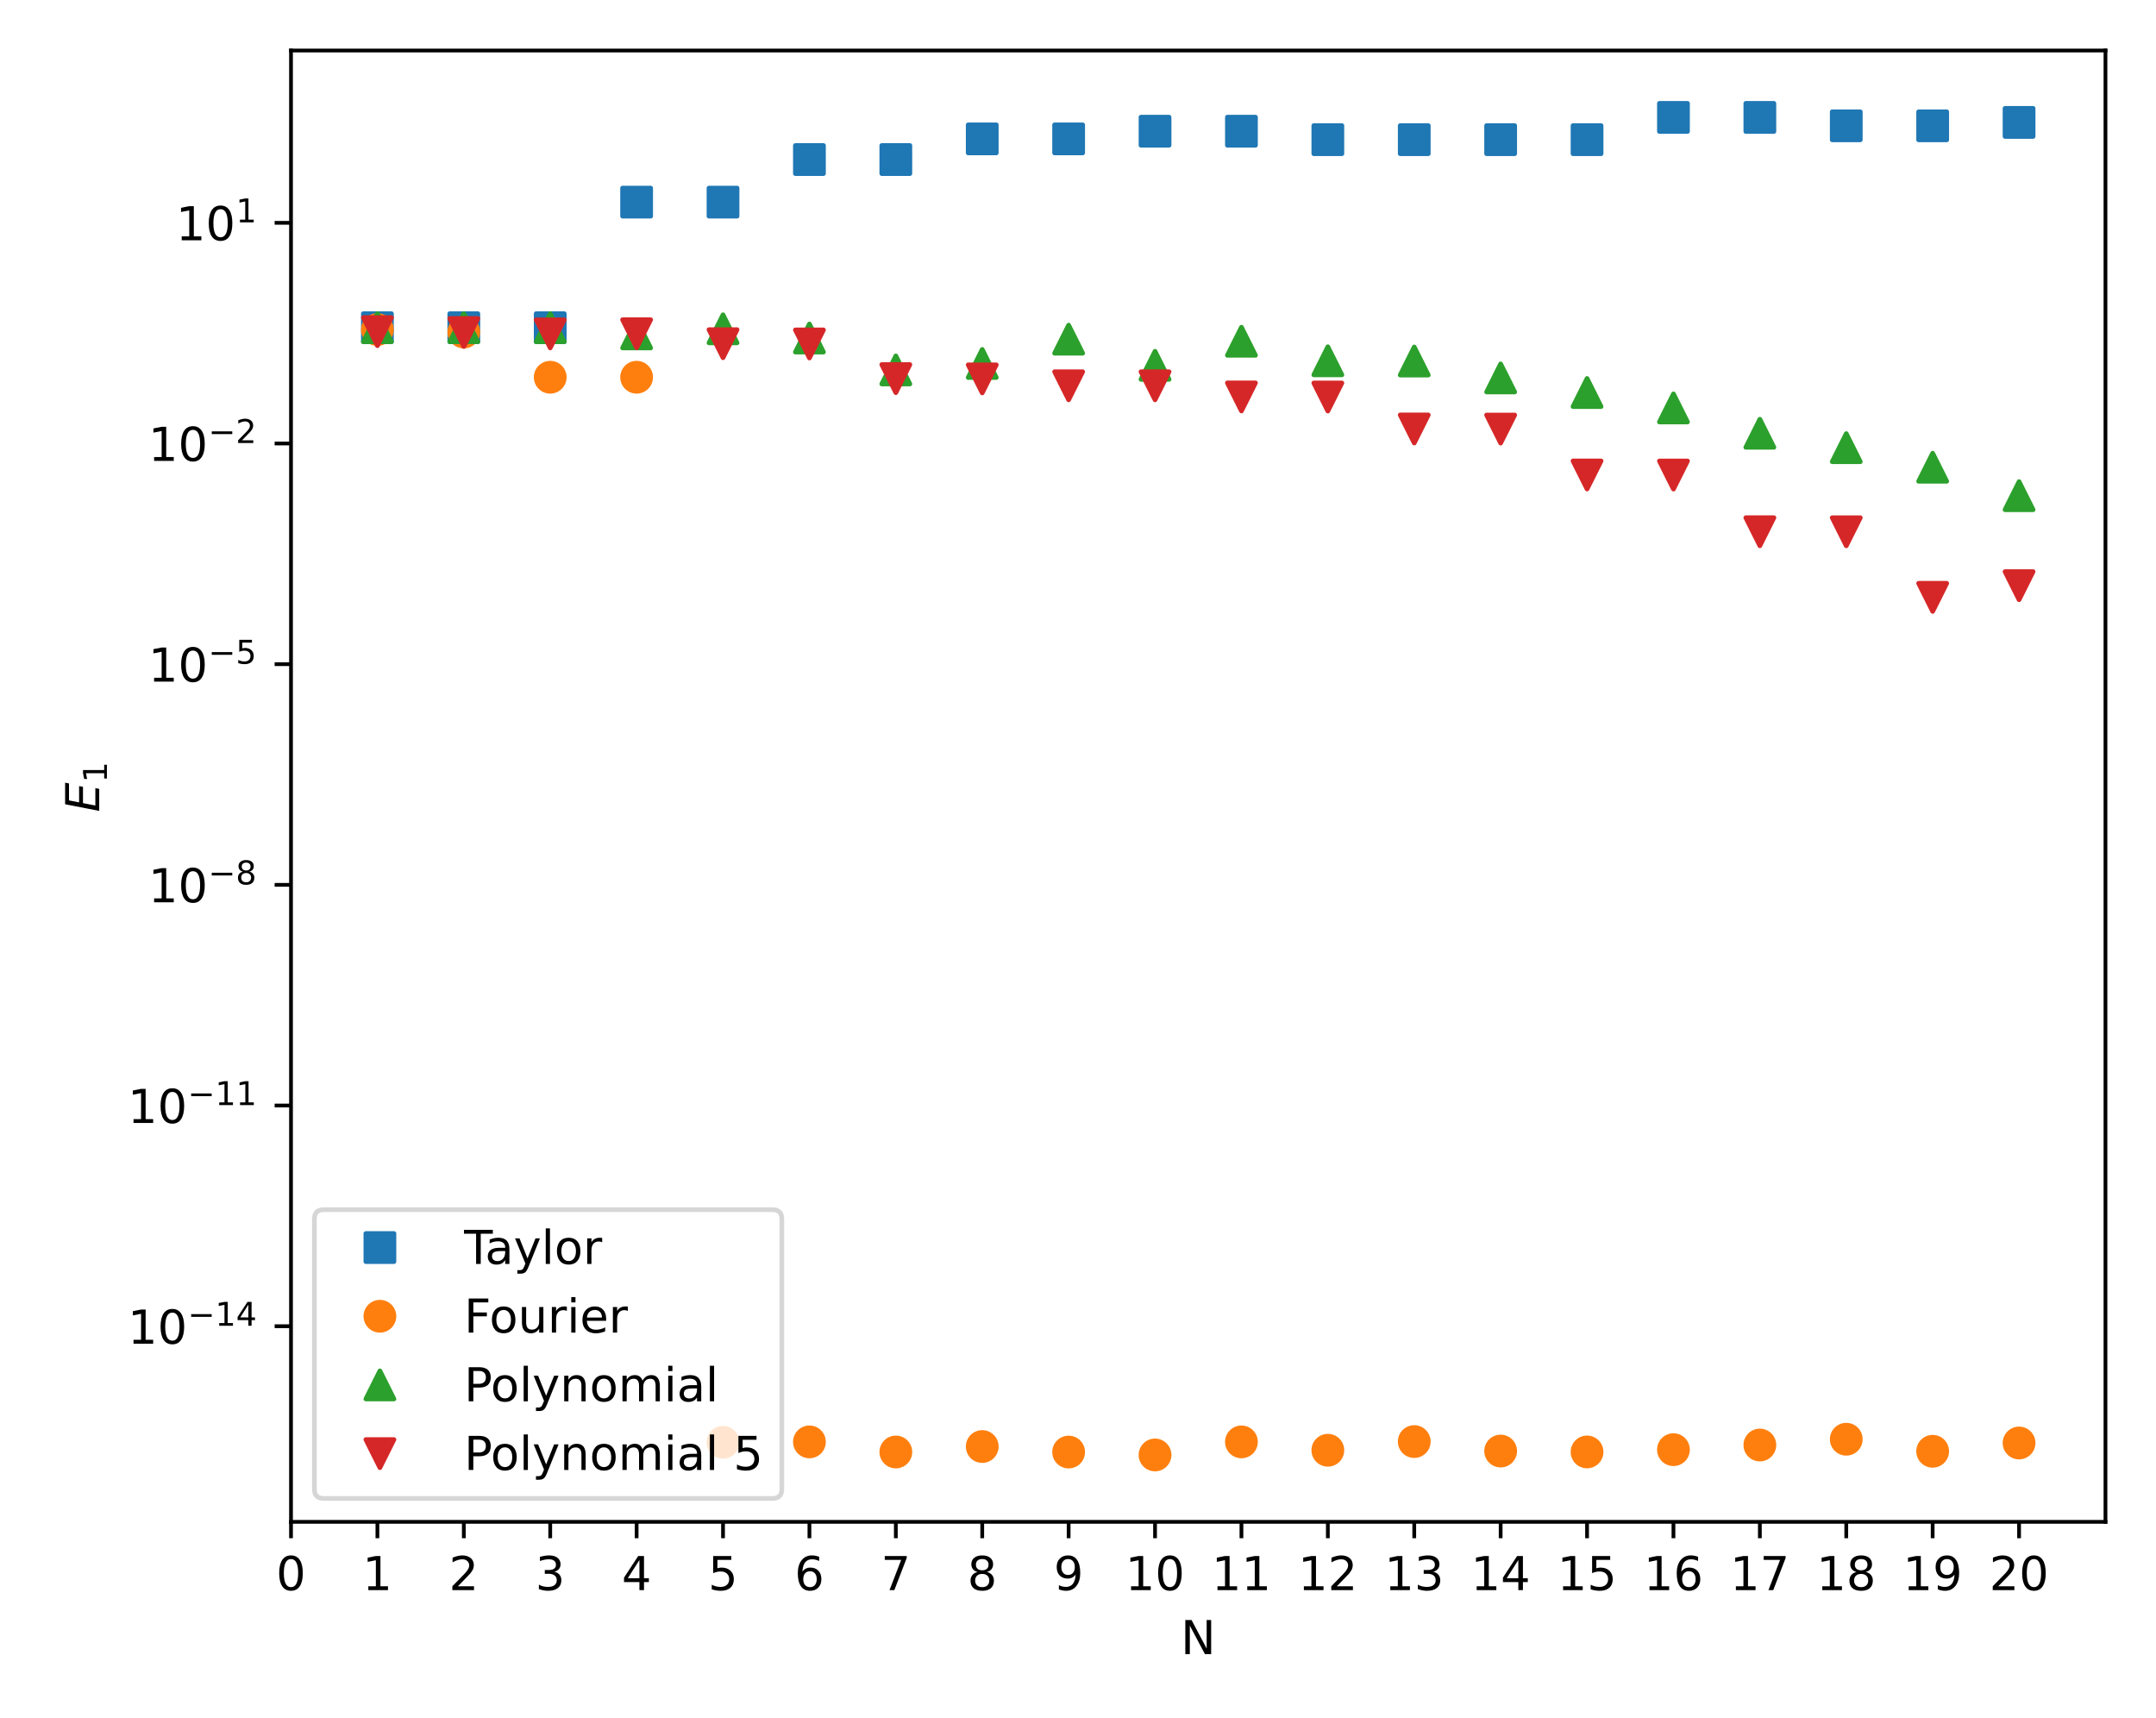 <?xml version="1.0" encoding="utf-8" standalone="no"?>
<!DOCTYPE svg PUBLIC "-//W3C//DTD SVG 1.1//EN"
  "http://www.w3.org/Graphics/SVG/1.1/DTD/svg11.dtd">
<!-- Created with matplotlib (https://matplotlib.org/) -->
<svg height="367.2pt" version="1.1" viewBox="0 0 460.8 367.2" width="460.8pt" xmlns="http://www.w3.org/2000/svg" xmlns:xlink="http://www.w3.org/1999/xlink">
 <defs>
  <style type="text/css">*{stroke-linecap:butt;stroke-linejoin:round;}</style>
 </defs>
 <g id="figure_1">
  <g id="patch_1">
   <path d="M 0 367.2 
L 460.8 367.2 
L 460.8 0 
L 0 0 
z
" style="fill:#ffffff;"/>
  </g>
  <g id="axes_1">
   <g id="patch_2">
    <path d="M 62.197 325.24 
L 450 325.24 
L 450 10.8 
L 62.197 10.8 
z
" style="fill:#ffffff;"/>
   </g>
   <g id="matplotlib.axis_1">
    <g id="xtick_1">
     <g id="line2d_1">
      <defs>
       <path d="M 0 0 
L 0 3.5 
" id="ma7894838d1" style="stroke:#000000;stroke-width:0.8;"/>
      </defs>
      <g>
       <use style="stroke:#000000;stroke-width:0.8;" x="62.197" xlink:href="#ma7894838d1" y="325.24"/>
      </g>
     </g>
     <g id="text_1">
      <!-- 0 -->
      <g transform="translate(59.016 339.838)scale(0.1 -0.1)">
       <defs>
        <path d="M 31.781 66.406 
Q 24.172 66.406 20.328 58.906 
Q 16.5 51.422 16.5 36.375 
Q 16.5 21.391 20.328 13.891 
Q 24.172 6.391 31.781 6.391 
Q 39.453 6.391 43.281 13.891 
Q 47.125 21.391 47.125 36.375 
Q 47.125 51.422 43.281 58.906 
Q 39.453 66.406 31.781 66.406 
z
M 31.781 74.219 
Q 44.047 74.219 50.516 64.516 
Q 56.984 54.828 56.984 36.375 
Q 56.984 17.969 50.516 8.266 
Q 44.047 -1.422 31.781 -1.422 
Q 19.531 -1.422 13.062 8.266 
Q 6.594 17.969 6.594 36.375 
Q 6.594 54.828 13.062 64.516 
Q 19.531 74.219 31.781 74.219 
z
" id="DejaVuSans-48"/>
       </defs>
       <use xlink:href="#DejaVuSans-48"/>
      </g>
     </g>
    </g>
    <g id="xtick_2">
     <g id="line2d_2">
      <g>
       <use style="stroke:#000000;stroke-width:0.8;" x="80.664" xlink:href="#ma7894838d1" y="325.24"/>
      </g>
     </g>
     <g id="text_2">
      <!-- 1 -->
      <g transform="translate(77.482 339.838)scale(0.1 -0.1)">
       <defs>
        <path d="M 12.406 8.297 
L 28.516 8.297 
L 28.516 63.922 
L 10.984 60.406 
L 10.984 69.391 
L 28.422 72.906 
L 38.281 72.906 
L 38.281 8.297 
L 54.391 8.297 
L 54.391 0 
L 12.406 0 
z
" id="DejaVuSans-49"/>
       </defs>
       <use xlink:href="#DejaVuSans-49"/>
      </g>
     </g>
    </g>
    <g id="xtick_3">
     <g id="line2d_3">
      <g>
       <use style="stroke:#000000;stroke-width:0.8;" x="99.131" xlink:href="#ma7894838d1" y="325.24"/>
      </g>
     </g>
     <g id="text_3">
      <!-- 2 -->
      <g transform="translate(95.949 339.838)scale(0.1 -0.1)">
       <defs>
        <path d="M 19.188 8.297 
L 53.609 8.297 
L 53.609 0 
L 7.328 0 
L 7.328 8.297 
Q 12.938 14.109 22.625 23.891 
Q 32.328 33.688 34.812 36.531 
Q 39.547 41.844 41.422 45.531 
Q 43.312 49.219 43.312 52.781 
Q 43.312 58.594 39.234 62.25 
Q 35.156 65.922 28.609 65.922 
Q 23.969 65.922 18.812 64.312 
Q 13.672 62.703 7.812 59.422 
L 7.812 69.391 
Q 13.766 71.781 18.938 73 
Q 24.125 74.219 28.422 74.219 
Q 39.75 74.219 46.484 68.547 
Q 53.219 62.891 53.219 53.422 
Q 53.219 48.922 51.531 44.891 
Q 49.859 40.875 45.406 35.406 
Q 44.188 33.984 37.641 27.219 
Q 31.109 20.453 19.188 8.297 
z
" id="DejaVuSans-50"/>
       </defs>
       <use xlink:href="#DejaVuSans-50"/>
      </g>
     </g>
    </g>
    <g id="xtick_4">
     <g id="line2d_4">
      <g>
       <use style="stroke:#000000;stroke-width:0.8;" x="117.597" xlink:href="#ma7894838d1" y="325.24"/>
      </g>
     </g>
     <g id="text_4">
      <!-- 3 -->
      <g transform="translate(114.416 339.838)scale(0.1 -0.1)">
       <defs>
        <path d="M 40.578 39.312 
Q 47.656 37.797 51.625 33 
Q 55.609 28.219 55.609 21.188 
Q 55.609 10.406 48.188 4.484 
Q 40.766 -1.422 27.094 -1.422 
Q 22.516 -1.422 17.656 -0.516 
Q 12.797 0.391 7.625 2.203 
L 7.625 11.719 
Q 11.719 9.328 16.594 8.109 
Q 21.484 6.891 26.812 6.891 
Q 36.078 6.891 40.938 10.547 
Q 45.797 14.203 45.797 21.188 
Q 45.797 27.641 41.281 31.266 
Q 36.766 34.906 28.719 34.906 
L 20.219 34.906 
L 20.219 43.016 
L 29.109 43.016 
Q 36.375 43.016 40.234 45.922 
Q 44.094 48.828 44.094 54.297 
Q 44.094 59.906 40.109 62.906 
Q 36.141 65.922 28.719 65.922 
Q 24.656 65.922 20.016 65.031 
Q 15.375 64.156 9.812 62.312 
L 9.812 71.094 
Q 15.438 72.656 20.344 73.438 
Q 25.25 74.219 29.594 74.219 
Q 40.828 74.219 47.359 69.109 
Q 53.906 64.016 53.906 55.328 
Q 53.906 49.266 50.438 45.094 
Q 46.969 40.922 40.578 39.312 
z
" id="DejaVuSans-51"/>
       </defs>
       <use xlink:href="#DejaVuSans-51"/>
      </g>
     </g>
    </g>
    <g id="xtick_5">
     <g id="line2d_5">
      <g>
       <use style="stroke:#000000;stroke-width:0.8;" x="136.064" xlink:href="#ma7894838d1" y="325.24"/>
      </g>
     </g>
     <g id="text_5">
      <!-- 4 -->
      <g transform="translate(132.883 339.838)scale(0.1 -0.1)">
       <defs>
        <path d="M 37.797 64.312 
L 12.891 25.391 
L 37.797 25.391 
z
M 35.203 72.906 
L 47.609 72.906 
L 47.609 25.391 
L 58.016 25.391 
L 58.016 17.188 
L 47.609 17.188 
L 47.609 0 
L 37.797 0 
L 37.797 17.188 
L 4.891 17.188 
L 4.891 26.703 
z
" id="DejaVuSans-52"/>
       </defs>
       <use xlink:href="#DejaVuSans-52"/>
      </g>
     </g>
    </g>
    <g id="xtick_6">
     <g id="line2d_6">
      <g>
       <use style="stroke:#000000;stroke-width:0.8;" x="154.531" xlink:href="#ma7894838d1" y="325.24"/>
      </g>
     </g>
     <g id="text_6">
      <!-- 5 -->
      <g transform="translate(151.35 339.838)scale(0.1 -0.1)">
       <defs>
        <path d="M 10.797 72.906 
L 49.516 72.906 
L 49.516 64.594 
L 19.828 64.594 
L 19.828 46.734 
Q 21.969 47.469 24.109 47.828 
Q 26.266 48.188 28.422 48.188 
Q 40.625 48.188 47.75 41.5 
Q 54.891 34.812 54.891 23.391 
Q 54.891 11.625 47.562 5.094 
Q 40.234 -1.422 26.906 -1.422 
Q 22.312 -1.422 17.547 -0.641 
Q 12.797 0.141 7.719 1.703 
L 7.719 11.625 
Q 12.109 9.234 16.797 8.062 
Q 21.484 6.891 26.703 6.891 
Q 35.156 6.891 40.078 11.328 
Q 45.016 15.766 45.016 23.391 
Q 45.016 31 40.078 35.438 
Q 35.156 39.891 26.703 39.891 
Q 22.75 39.891 18.812 39.016 
Q 14.891 38.141 10.797 36.281 
z
" id="DejaVuSans-53"/>
       </defs>
       <use xlink:href="#DejaVuSans-53"/>
      </g>
     </g>
    </g>
    <g id="xtick_7">
     <g id="line2d_7">
      <g>
       <use style="stroke:#000000;stroke-width:0.8;" x="172.998" xlink:href="#ma7894838d1" y="325.24"/>
      </g>
     </g>
     <g id="text_7">
      <!-- 6 -->
      <g transform="translate(169.817 339.838)scale(0.1 -0.1)">
       <defs>
        <path d="M 33.016 40.375 
Q 26.375 40.375 22.484 35.828 
Q 18.609 31.297 18.609 23.391 
Q 18.609 15.531 22.484 10.953 
Q 26.375 6.391 33.016 6.391 
Q 39.656 6.391 43.531 10.953 
Q 47.406 15.531 47.406 23.391 
Q 47.406 31.297 43.531 35.828 
Q 39.656 40.375 33.016 40.375 
z
M 52.594 71.297 
L 52.594 62.312 
Q 48.875 64.062 45.094 64.984 
Q 41.312 65.922 37.594 65.922 
Q 27.828 65.922 22.672 59.328 
Q 17.531 52.734 16.797 39.406 
Q 19.672 43.656 24.016 45.922 
Q 28.375 48.188 33.594 48.188 
Q 44.578 48.188 50.953 41.516 
Q 57.328 34.859 57.328 23.391 
Q 57.328 12.156 50.688 5.359 
Q 44.047 -1.422 33.016 -1.422 
Q 20.359 -1.422 13.672 8.266 
Q 6.984 17.969 6.984 36.375 
Q 6.984 53.656 15.188 63.938 
Q 23.391 74.219 37.203 74.219 
Q 40.922 74.219 44.703 73.484 
Q 48.484 72.75 52.594 71.297 
z
" id="DejaVuSans-54"/>
       </defs>
       <use xlink:href="#DejaVuSans-54"/>
      </g>
     </g>
    </g>
    <g id="xtick_8">
     <g id="line2d_8">
      <g>
       <use style="stroke:#000000;stroke-width:0.8;" x="191.465" xlink:href="#ma7894838d1" y="325.24"/>
      </g>
     </g>
     <g id="text_8">
      <!-- 7 -->
      <g transform="translate(188.283 339.838)scale(0.1 -0.1)">
       <defs>
        <path d="M 8.203 72.906 
L 55.078 72.906 
L 55.078 68.703 
L 28.609 0 
L 18.312 0 
L 43.219 64.594 
L 8.203 64.594 
z
" id="DejaVuSans-55"/>
       </defs>
       <use xlink:href="#DejaVuSans-55"/>
      </g>
     </g>
    </g>
    <g id="xtick_9">
     <g id="line2d_9">
      <g>
       <use style="stroke:#000000;stroke-width:0.8;" x="209.931" xlink:href="#ma7894838d1" y="325.24"/>
      </g>
     </g>
     <g id="text_9">
      <!-- 8 -->
      <g transform="translate(206.75 339.838)scale(0.1 -0.1)">
       <defs>
        <path d="M 31.781 34.625 
Q 24.75 34.625 20.719 30.859 
Q 16.703 27.094 16.703 20.516 
Q 16.703 13.922 20.719 10.156 
Q 24.75 6.391 31.781 6.391 
Q 38.812 6.391 42.859 10.172 
Q 46.922 13.969 46.922 20.516 
Q 46.922 27.094 42.891 30.859 
Q 38.875 34.625 31.781 34.625 
z
M 21.922 38.812 
Q 15.578 40.375 12.031 44.719 
Q 8.5 49.078 8.5 55.328 
Q 8.5 64.062 14.719 69.141 
Q 20.953 74.219 31.781 74.219 
Q 42.672 74.219 48.875 69.141 
Q 55.078 64.062 55.078 55.328 
Q 55.078 49.078 51.531 44.719 
Q 48 40.375 41.703 38.812 
Q 48.828 37.156 52.797 32.312 
Q 56.781 27.484 56.781 20.516 
Q 56.781 9.906 50.312 4.234 
Q 43.844 -1.422 31.781 -1.422 
Q 19.734 -1.422 13.25 4.234 
Q 6.781 9.906 6.781 20.516 
Q 6.781 27.484 10.781 32.312 
Q 14.797 37.156 21.922 38.812 
z
M 18.312 54.391 
Q 18.312 48.734 21.844 45.562 
Q 25.391 42.391 31.781 42.391 
Q 38.141 42.391 41.719 45.562 
Q 45.312 48.734 45.312 54.391 
Q 45.312 60.062 41.719 63.234 
Q 38.141 66.406 31.781 66.406 
Q 25.391 66.406 21.844 63.234 
Q 18.312 60.062 18.312 54.391 
z
" id="DejaVuSans-56"/>
       </defs>
       <use xlink:href="#DejaVuSans-56"/>
      </g>
     </g>
    </g>
    <g id="xtick_10">
     <g id="line2d_10">
      <g>
       <use style="stroke:#000000;stroke-width:0.8;" x="228.398" xlink:href="#ma7894838d1" y="325.24"/>
      </g>
     </g>
     <g id="text_10">
      <!-- 9 -->
      <g transform="translate(225.217 339.838)scale(0.1 -0.1)">
       <defs>
        <path d="M 10.984 1.516 
L 10.984 10.5 
Q 14.703 8.734 18.5 7.812 
Q 22.312 6.891 25.984 6.891 
Q 35.75 6.891 40.891 13.453 
Q 46.047 20.016 46.781 33.406 
Q 43.953 29.203 39.594 26.953 
Q 35.25 24.703 29.984 24.703 
Q 19.047 24.703 12.672 31.312 
Q 6.297 37.938 6.297 49.422 
Q 6.297 60.641 12.938 67.422 
Q 19.578 74.219 30.609 74.219 
Q 43.266 74.219 49.922 64.516 
Q 56.594 54.828 56.594 36.375 
Q 56.594 19.141 48.406 8.859 
Q 40.234 -1.422 26.422 -1.422 
Q 22.703 -1.422 18.891 -0.688 
Q 15.094 0.047 10.984 1.516 
z
M 30.609 32.422 
Q 37.25 32.422 41.125 36.953 
Q 45.016 41.5 45.016 49.422 
Q 45.016 57.281 41.125 61.844 
Q 37.25 66.406 30.609 66.406 
Q 23.969 66.406 20.094 61.844 
Q 16.219 57.281 16.219 49.422 
Q 16.219 41.5 20.094 36.953 
Q 23.969 32.422 30.609 32.422 
z
" id="DejaVuSans-57"/>
       </defs>
       <use xlink:href="#DejaVuSans-57"/>
      </g>
     </g>
    </g>
    <g id="xtick_11">
     <g id="line2d_11">
      <g>
       <use style="stroke:#000000;stroke-width:0.8;" x="246.865" xlink:href="#ma7894838d1" y="325.24"/>
      </g>
     </g>
     <g id="text_11">
      <!-- 10 -->
      <g transform="translate(240.503 339.838)scale(0.1 -0.1)">
       <use xlink:href="#DejaVuSans-49"/>
       <use x="63.623" xlink:href="#DejaVuSans-48"/>
      </g>
     </g>
    </g>
    <g id="xtick_12">
     <g id="line2d_12">
      <g>
       <use style="stroke:#000000;stroke-width:0.8;" x="265.332" xlink:href="#ma7894838d1" y="325.24"/>
      </g>
     </g>
     <g id="text_12">
      <!-- 11 -->
      <g transform="translate(258.969 339.838)scale(0.1 -0.1)">
       <use xlink:href="#DejaVuSans-49"/>
       <use x="63.623" xlink:href="#DejaVuSans-49"/>
      </g>
     </g>
    </g>
    <g id="xtick_13">
     <g id="line2d_13">
      <g>
       <use style="stroke:#000000;stroke-width:0.8;" x="283.799" xlink:href="#ma7894838d1" y="325.24"/>
      </g>
     </g>
     <g id="text_13">
      <!-- 12 -->
      <g transform="translate(277.436 339.838)scale(0.1 -0.1)">
       <use xlink:href="#DejaVuSans-49"/>
       <use x="63.623" xlink:href="#DejaVuSans-50"/>
      </g>
     </g>
    </g>
    <g id="xtick_14">
     <g id="line2d_14">
      <g>
       <use style="stroke:#000000;stroke-width:0.8;" x="302.265" xlink:href="#ma7894838d1" y="325.24"/>
      </g>
     </g>
     <g id="text_14">
      <!-- 13 -->
      <g transform="translate(295.903 339.838)scale(0.1 -0.1)">
       <use xlink:href="#DejaVuSans-49"/>
       <use x="63.623" xlink:href="#DejaVuSans-51"/>
      </g>
     </g>
    </g>
    <g id="xtick_15">
     <g id="line2d_15">
      <g>
       <use style="stroke:#000000;stroke-width:0.8;" x="320.732" xlink:href="#ma7894838d1" y="325.24"/>
      </g>
     </g>
     <g id="text_15">
      <!-- 14 -->
      <g transform="translate(314.37 339.838)scale(0.1 -0.1)">
       <use xlink:href="#DejaVuSans-49"/>
       <use x="63.623" xlink:href="#DejaVuSans-52"/>
      </g>
     </g>
    </g>
    <g id="xtick_16">
     <g id="line2d_16">
      <g>
       <use style="stroke:#000000;stroke-width:0.8;" x="339.199" xlink:href="#ma7894838d1" y="325.24"/>
      </g>
     </g>
     <g id="text_16">
      <!-- 15 -->
      <g transform="translate(332.837 339.838)scale(0.1 -0.1)">
       <use xlink:href="#DejaVuSans-49"/>
       <use x="63.623" xlink:href="#DejaVuSans-53"/>
      </g>
     </g>
    </g>
    <g id="xtick_17">
     <g id="line2d_17">
      <g>
       <use style="stroke:#000000;stroke-width:0.8;" x="357.666" xlink:href="#ma7894838d1" y="325.24"/>
      </g>
     </g>
     <g id="text_17">
      <!-- 16 -->
      <g transform="translate(351.303 339.838)scale(0.1 -0.1)">
       <use xlink:href="#DejaVuSans-49"/>
       <use x="63.623" xlink:href="#DejaVuSans-54"/>
      </g>
     </g>
    </g>
    <g id="xtick_18">
     <g id="line2d_18">
      <g>
       <use style="stroke:#000000;stroke-width:0.8;" x="376.133" xlink:href="#ma7894838d1" y="325.24"/>
      </g>
     </g>
     <g id="text_18">
      <!-- 17 -->
      <g transform="translate(369.77 339.838)scale(0.1 -0.1)">
       <use xlink:href="#DejaVuSans-49"/>
       <use x="63.623" xlink:href="#DejaVuSans-55"/>
      </g>
     </g>
    </g>
    <g id="xtick_19">
     <g id="line2d_19">
      <g>
       <use style="stroke:#000000;stroke-width:0.8;" x="394.6" xlink:href="#ma7894838d1" y="325.24"/>
      </g>
     </g>
     <g id="text_19">
      <!-- 18 -->
      <g transform="translate(388.237 339.838)scale(0.1 -0.1)">
       <use xlink:href="#DejaVuSans-49"/>
       <use x="63.623" xlink:href="#DejaVuSans-56"/>
      </g>
     </g>
    </g>
    <g id="xtick_20">
     <g id="line2d_20">
      <g>
       <use style="stroke:#000000;stroke-width:0.8;" x="413.066" xlink:href="#ma7894838d1" y="325.24"/>
      </g>
     </g>
     <g id="text_20">
      <!-- 19 -->
      <g transform="translate(406.704 339.838)scale(0.1 -0.1)">
       <use xlink:href="#DejaVuSans-49"/>
       <use x="63.623" xlink:href="#DejaVuSans-57"/>
      </g>
     </g>
    </g>
    <g id="xtick_21">
     <g id="line2d_21">
      <g>
       <use style="stroke:#000000;stroke-width:0.8;" x="431.533" xlink:href="#ma7894838d1" y="325.24"/>
      </g>
     </g>
     <g id="text_21">
      <!-- 20 -->
      <g transform="translate(425.171 339.838)scale(0.1 -0.1)">
       <use xlink:href="#DejaVuSans-50"/>
       <use x="63.623" xlink:href="#DejaVuSans-48"/>
      </g>
     </g>
    </g>
    <g id="text_22">
     <!-- N -->
     <g transform="translate(252.358 353.517)scale(0.1 -0.1)">
      <defs>
       <path d="M 9.812 72.906 
L 23.094 72.906 
L 55.422 11.922 
L 55.422 72.906 
L 64.984 72.906 
L 64.984 0 
L 51.703 0 
L 19.391 60.984 
L 19.391 0 
L 9.812 0 
z
" id="DejaVuSans-78"/>
      </defs>
      <use xlink:href="#DejaVuSans-78"/>
     </g>
    </g>
   </g>
   <g id="matplotlib.axis_2">
    <g id="ytick_1">
     <g id="line2d_22">
      <defs>
       <path d="M 0 0 
L -3.5 0 
" id="m290576da23" style="stroke:#000000;stroke-width:0.8;"/>
      </defs>
      <g>
       <use style="stroke:#000000;stroke-width:0.8;" x="62.197" xlink:href="#m290576da23" y="283.435"/>
      </g>
     </g>
     <g id="text_23">
      <!-- $\mathdefault{10^{-14}}$ -->
      <g transform="translate(27.297 287.234)scale(0.1 -0.1)">
       <defs>
        <path d="M 10.594 35.5 
L 73.188 35.5 
L 73.188 27.203 
L 10.594 27.203 
z
" id="DejaVuSans-8722"/>
       </defs>
       <use transform="translate(0 0.684)" xlink:href="#DejaVuSans-49"/>
       <use transform="translate(63.623 0.684)" xlink:href="#DejaVuSans-48"/>
       <use transform="translate(128.203 38.966)scale(0.7)" xlink:href="#DejaVuSans-8722"/>
       <use transform="translate(186.855 38.966)scale(0.7)" xlink:href="#DejaVuSans-49"/>
       <use transform="translate(231.392 38.966)scale(0.7)" xlink:href="#DejaVuSans-52"/>
      </g>
     </g>
    </g>
    <g id="ytick_2">
     <g id="line2d_23">
      <g>
       <use style="stroke:#000000;stroke-width:0.8;" x="62.197" xlink:href="#m290576da23" y="236.272"/>
      </g>
     </g>
     <g id="text_24">
      <!-- $\mathdefault{10^{-11}}$ -->
      <g transform="translate(27.297 240.071)scale(0.1 -0.1)">
       <use transform="translate(0 0.684)" xlink:href="#DejaVuSans-49"/>
       <use transform="translate(63.623 0.684)" xlink:href="#DejaVuSans-48"/>
       <use transform="translate(128.203 38.966)scale(0.7)" xlink:href="#DejaVuSans-8722"/>
       <use transform="translate(186.855 38.966)scale(0.7)" xlink:href="#DejaVuSans-49"/>
       <use transform="translate(231.392 38.966)scale(0.7)" xlink:href="#DejaVuSans-49"/>
      </g>
     </g>
    </g>
    <g id="ytick_3">
     <g id="line2d_24">
      <g>
       <use style="stroke:#000000;stroke-width:0.8;" x="62.197" xlink:href="#m290576da23" y="189.109"/>
      </g>
     </g>
     <g id="text_25">
      <!-- $\mathdefault{10^{-8}}$ -->
      <g transform="translate(31.697 192.908)scale(0.1 -0.1)">
       <use transform="translate(0 0.766)" xlink:href="#DejaVuSans-49"/>
       <use transform="translate(63.623 0.766)" xlink:href="#DejaVuSans-48"/>
       <use transform="translate(128.203 39.047)scale(0.7)" xlink:href="#DejaVuSans-8722"/>
       <use transform="translate(186.855 39.047)scale(0.7)" xlink:href="#DejaVuSans-56"/>
      </g>
     </g>
    </g>
    <g id="ytick_4">
     <g id="line2d_25">
      <g>
       <use style="stroke:#000000;stroke-width:0.8;" x="62.197" xlink:href="#m290576da23" y="141.946"/>
      </g>
     </g>
     <g id="text_26">
      <!-- $\mathdefault{10^{-5}}$ -->
      <g transform="translate(31.697 145.745)scale(0.1 -0.1)">
       <use transform="translate(0 0.684)" xlink:href="#DejaVuSans-49"/>
       <use transform="translate(63.623 0.684)" xlink:href="#DejaVuSans-48"/>
       <use transform="translate(128.203 38.966)scale(0.7)" xlink:href="#DejaVuSans-8722"/>
       <use transform="translate(186.855 38.966)scale(0.7)" xlink:href="#DejaVuSans-53"/>
      </g>
     </g>
    </g>
    <g id="ytick_5">
     <g id="line2d_26">
      <g>
       <use style="stroke:#000000;stroke-width:0.8;" x="62.197" xlink:href="#m290576da23" y="94.783"/>
      </g>
     </g>
     <g id="text_27">
      <!-- $\mathdefault{10^{-2}}$ -->
      <g transform="translate(31.697 98.582)scale(0.1 -0.1)">
       <use transform="translate(0 0.766)" xlink:href="#DejaVuSans-49"/>
       <use transform="translate(63.623 0.766)" xlink:href="#DejaVuSans-48"/>
       <use transform="translate(128.203 39.047)scale(0.7)" xlink:href="#DejaVuSans-8722"/>
       <use transform="translate(186.855 39.047)scale(0.7)" xlink:href="#DejaVuSans-50"/>
      </g>
     </g>
    </g>
    <g id="ytick_6">
     <g id="line2d_27">
      <g>
       <use style="stroke:#000000;stroke-width:0.8;" x="62.197" xlink:href="#m290576da23" y="47.62"/>
      </g>
     </g>
     <g id="text_28">
      <!-- $\mathdefault{10^{1}}$ -->
      <g transform="translate(37.597 51.419)scale(0.1 -0.1)">
       <use transform="translate(0 0.684)" xlink:href="#DejaVuSans-49"/>
       <use transform="translate(63.623 0.684)" xlink:href="#DejaVuSans-48"/>
       <use transform="translate(128.203 38.966)scale(0.7)" xlink:href="#DejaVuSans-49"/>
      </g>
     </g>
    </g>
    <g id="text_29">
     <!-- $E_1$ -->
     <g transform="translate(21.217 173.57)rotate(-90)scale(0.1 -0.1)">
      <defs>
       <path d="M 16.891 72.906 
L 62.984 72.906 
L 61.375 64.594 
L 25.094 64.594 
L 20.906 43.016 
L 55.719 43.016 
L 54.109 34.719 
L 19.281 34.719 
L 14.203 8.297 
L 51.312 8.297 
L 49.703 0 
L 2.688 0 
z
" id="DejaVuSans-Oblique-69"/>
      </defs>
      <use transform="translate(0 0.094)" xlink:href="#DejaVuSans-Oblique-69"/>
      <use transform="translate(63.184 -16.312)scale(0.7)" xlink:href="#DejaVuSans-49"/>
     </g>
    </g>
   </g>
   <g id="line2d_28">
    <defs>
     <path d="M -3 3 
L 3 3 
L 3 -3 
L -3 -3 
z
" id="m82a3a0c8e4" style="stroke:#1f77b4;stroke-linejoin:miter;"/>
    </defs>
    <g clip-path="url(#pa1e6350073)">
     <use style="fill:#1f77b4;stroke:#1f77b4;stroke-linejoin:miter;" x="80.664" xlink:href="#m82a3a0c8e4" y="70.037"/>
     <use style="fill:#1f77b4;stroke:#1f77b4;stroke-linejoin:miter;" x="99.131" xlink:href="#m82a3a0c8e4" y="70.037"/>
     <use style="fill:#1f77b4;stroke:#1f77b4;stroke-linejoin:miter;" x="117.597" xlink:href="#m82a3a0c8e4" y="70.037"/>
     <use style="fill:#1f77b4;stroke:#1f77b4;stroke-linejoin:miter;" x="136.064" xlink:href="#m82a3a0c8e4" y="43.199"/>
     <use style="fill:#1f77b4;stroke:#1f77b4;stroke-linejoin:miter;" x="154.531" xlink:href="#m82a3a0c8e4" y="43.199"/>
     <use style="fill:#1f77b4;stroke:#1f77b4;stroke-linejoin:miter;" x="172.998" xlink:href="#m82a3a0c8e4" y="34.099"/>
     <use style="fill:#1f77b4;stroke:#1f77b4;stroke-linejoin:miter;" x="191.465" xlink:href="#m82a3a0c8e4" y="34.099"/>
     <use style="fill:#1f77b4;stroke:#1f77b4;stroke-linejoin:miter;" x="209.931" xlink:href="#m82a3a0c8e4" y="29.68"/>
     <use style="fill:#1f77b4;stroke:#1f77b4;stroke-linejoin:miter;" x="228.398" xlink:href="#m82a3a0c8e4" y="29.68"/>
     <use style="fill:#1f77b4;stroke:#1f77b4;stroke-linejoin:miter;" x="246.865" xlink:href="#m82a3a0c8e4" y="28.043"/>
     <use style="fill:#1f77b4;stroke:#1f77b4;stroke-linejoin:miter;" x="265.332" xlink:href="#m82a3a0c8e4" y="28.043"/>
     <use style="fill:#1f77b4;stroke:#1f77b4;stroke-linejoin:miter;" x="283.799" xlink:href="#m82a3a0c8e4" y="29.846"/>
     <use style="fill:#1f77b4;stroke:#1f77b4;stroke-linejoin:miter;" x="302.265" xlink:href="#m82a3a0c8e4" y="29.846"/>
     <use style="fill:#1f77b4;stroke:#1f77b4;stroke-linejoin:miter;" x="320.732" xlink:href="#m82a3a0c8e4" y="29.846"/>
     <use style="fill:#1f77b4;stroke:#1f77b4;stroke-linejoin:miter;" x="339.199" xlink:href="#m82a3a0c8e4" y="29.846"/>
     <use style="fill:#1f77b4;stroke:#1f77b4;stroke-linejoin:miter;" x="357.666" xlink:href="#m82a3a0c8e4" y="25.093"/>
     <use style="fill:#1f77b4;stroke:#1f77b4;stroke-linejoin:miter;" x="376.133" xlink:href="#m82a3a0c8e4" y="25.093"/>
     <use style="fill:#1f77b4;stroke:#1f77b4;stroke-linejoin:miter;" x="394.6" xlink:href="#m82a3a0c8e4" y="26.891"/>
     <use style="fill:#1f77b4;stroke:#1f77b4;stroke-linejoin:miter;" x="413.066" xlink:href="#m82a3a0c8e4" y="26.891"/>
     <use style="fill:#1f77b4;stroke:#1f77b4;stroke-linejoin:miter;" x="431.533" xlink:href="#m82a3a0c8e4" y="26.158"/>
    </g>
   </g>
   <g id="line2d_29">
    <defs>
     <path d="M 0 3 
C 0.796 3 1.559 2.684 2.121 2.121 
C 2.684 1.559 3 0.796 3 0 
C 3 -0.796 2.684 -1.559 2.121 -2.121 
C 1.559 -2.684 0.796 -3 0 -3 
C -0.796 -3 -1.559 -2.684 -2.121 -2.121 
C -2.684 -1.559 -3 -0.796 -3 0 
C -3 0.796 -2.684 1.559 -2.121 2.121 
C -1.559 2.684 -0.796 3 0 3 
z
" id="m8b86238bff" style="stroke:#ff7f0e;"/>
    </defs>
    <g clip-path="url(#pa1e6350073)">
     <use style="fill:#ff7f0e;stroke:#ff7f0e;" x="80.664" xlink:href="#m8b86238bff" y="70.436"/>
     <use style="fill:#ff7f0e;stroke:#ff7f0e;" x="99.131" xlink:href="#m8b86238bff" y="70.96"/>
     <use style="fill:#ff7f0e;stroke:#ff7f0e;" x="117.597" xlink:href="#m8b86238bff" y="80.621"/>
     <use style="fill:#ff7f0e;stroke:#ff7f0e;" x="136.064" xlink:href="#m8b86238bff" y="80.621"/>
     <use style="fill:#ff7f0e;stroke:#ff7f0e;" x="154.531" xlink:href="#m8b86238bff" y="308.243"/>
     <use style="fill:#ff7f0e;stroke:#ff7f0e;" x="172.998" xlink:href="#m8b86238bff" y="308.157"/>
     <use style="fill:#ff7f0e;stroke:#ff7f0e;" x="191.465" xlink:href="#m8b86238bff" y="310.315"/>
     <use style="fill:#ff7f0e;stroke:#ff7f0e;" x="209.931" xlink:href="#m8b86238bff" y="309.147"/>
     <use style="fill:#ff7f0e;stroke:#ff7f0e;" x="228.398" xlink:href="#m8b86238bff" y="310.329"/>
     <use style="fill:#ff7f0e;stroke:#ff7f0e;" x="246.865" xlink:href="#m8b86238bff" y="310.947"/>
     <use style="fill:#ff7f0e;stroke:#ff7f0e;" x="265.332" xlink:href="#m8b86238bff" y="308.156"/>
     <use style="fill:#ff7f0e;stroke:#ff7f0e;" x="283.799" xlink:href="#m8b86238bff" y="309.943"/>
     <use style="fill:#ff7f0e;stroke:#ff7f0e;" x="302.265" xlink:href="#m8b86238bff" y="308.089"/>
     <use style="fill:#ff7f0e;stroke:#ff7f0e;" x="320.732" xlink:href="#m8b86238bff" y="310.113"/>
     <use style="fill:#ff7f0e;stroke:#ff7f0e;" x="339.199" xlink:href="#m8b86238bff" y="310.304"/>
     <use style="fill:#ff7f0e;stroke:#ff7f0e;" x="357.666" xlink:href="#m8b86238bff" y="309.818"/>
     <use style="fill:#ff7f0e;stroke:#ff7f0e;" x="376.133" xlink:href="#m8b86238bff" y="308.826"/>
     <use style="fill:#ff7f0e;stroke:#ff7f0e;" x="394.6" xlink:href="#m8b86238bff" y="307.588"/>
     <use style="fill:#ff7f0e;stroke:#ff7f0e;" x="413.066" xlink:href="#m8b86238bff" y="310.162"/>
     <use style="fill:#ff7f0e;stroke:#ff7f0e;" x="431.533" xlink:href="#m8b86238bff" y="308.39"/>
    </g>
   </g>
   <g id="line2d_30">
    <defs>
     <path d="M 0 -3 
L -3 3 
L 3 3 
z
" id="m33bec9839b" style="stroke:#2ca02c;stroke-linejoin:miter;"/>
    </defs>
    <g clip-path="url(#pa1e6350073)">
     <use style="fill:#2ca02c;stroke:#2ca02c;stroke-linejoin:miter;" x="80.664" xlink:href="#m33bec9839b" y="70.037"/>
     <use style="fill:#2ca02c;stroke:#2ca02c;stroke-linejoin:miter;" x="99.131" xlink:href="#m33bec9839b" y="70.037"/>
     <use style="fill:#2ca02c;stroke:#2ca02c;stroke-linejoin:miter;" x="117.597" xlink:href="#m33bec9839b" y="70.037"/>
     <use style="fill:#2ca02c;stroke:#2ca02c;stroke-linejoin:miter;" x="136.064" xlink:href="#m33bec9839b" y="71.361"/>
     <use style="fill:#2ca02c;stroke:#2ca02c;stroke-linejoin:miter;" x="154.531" xlink:href="#m33bec9839b" y="70.273"/>
     <use style="fill:#2ca02c;stroke:#2ca02c;stroke-linejoin:miter;" x="172.998" xlink:href="#m33bec9839b" y="72.24"/>
     <use style="fill:#2ca02c;stroke:#2ca02c;stroke-linejoin:miter;" x="191.465" xlink:href="#m33bec9839b" y="79.059"/>
     <use style="fill:#2ca02c;stroke:#2ca02c;stroke-linejoin:miter;" x="209.931" xlink:href="#m33bec9839b" y="77.68"/>
     <use style="fill:#2ca02c;stroke:#2ca02c;stroke-linejoin:miter;" x="228.398" xlink:href="#m33bec9839b" y="72.488"/>
     <use style="fill:#2ca02c;stroke:#2ca02c;stroke-linejoin:miter;" x="246.865" xlink:href="#m33bec9839b" y="78.076"/>
     <use style="fill:#2ca02c;stroke:#2ca02c;stroke-linejoin:miter;" x="265.332" xlink:href="#m33bec9839b" y="72.935"/>
     <use style="fill:#2ca02c;stroke:#2ca02c;stroke-linejoin:miter;" x="283.799" xlink:href="#m33bec9839b" y="77.107"/>
     <use style="fill:#2ca02c;stroke:#2ca02c;stroke-linejoin:miter;" x="302.265" xlink:href="#m33bec9839b" y="77.155"/>
     <use style="fill:#2ca02c;stroke:#2ca02c;stroke-linejoin:miter;" x="320.732" xlink:href="#m33bec9839b" y="80.771"/>
     <use style="fill:#2ca02c;stroke:#2ca02c;stroke-linejoin:miter;" x="339.199" xlink:href="#m33bec9839b" y="83.889"/>
     <use style="fill:#2ca02c;stroke:#2ca02c;stroke-linejoin:miter;" x="357.666" xlink:href="#m33bec9839b" y="87.181"/>
     <use style="fill:#2ca02c;stroke:#2ca02c;stroke-linejoin:miter;" x="376.133" xlink:href="#m33bec9839b" y="92.598"/>
     <use style="fill:#2ca02c;stroke:#2ca02c;stroke-linejoin:miter;" x="394.6" xlink:href="#m33bec9839b" y="95.673"/>
     <use style="fill:#2ca02c;stroke:#2ca02c;stroke-linejoin:miter;" x="413.066" xlink:href="#m33bec9839b" y="99.861"/>
     <use style="fill:#2ca02c;stroke:#2ca02c;stroke-linejoin:miter;" x="431.533" xlink:href="#m33bec9839b" y="105.935"/>
    </g>
   </g>
   <g id="line2d_31">
    <defs>
     <path d="M -0 3 
L 3 -3 
L -3 -3 
z
" id="m272b97fb99" style="stroke:#d62728;stroke-linejoin:miter;"/>
    </defs>
    <g clip-path="url(#pa1e6350073)">
     <use style="fill:#d62728;stroke:#d62728;stroke-linejoin:miter;" x="80.664" xlink:href="#m272b97fb99" y="70.878"/>
     <use style="fill:#d62728;stroke:#d62728;stroke-linejoin:miter;" x="99.131" xlink:href="#m272b97fb99" y="71.058"/>
     <use style="fill:#d62728;stroke:#d62728;stroke-linejoin:miter;" x="117.597" xlink:href="#m272b97fb99" y="71.348"/>
     <use style="fill:#d62728;stroke:#d62728;stroke-linejoin:miter;" x="136.064" xlink:href="#m272b97fb99" y="71.331"/>
     <use style="fill:#d62728;stroke:#d62728;stroke-linejoin:miter;" x="154.531" xlink:href="#m272b97fb99" y="73.451"/>
     <use style="fill:#d62728;stroke:#d62728;stroke-linejoin:miter;" x="172.998" xlink:href="#m272b97fb99" y="73.509"/>
     <use style="fill:#d62728;stroke:#d62728;stroke-linejoin:miter;" x="191.465" xlink:href="#m272b97fb99" y="80.916"/>
     <use style="fill:#d62728;stroke:#d62728;stroke-linejoin:miter;" x="209.931" xlink:href="#m272b97fb99" y="80.973"/>
     <use style="fill:#d62728;stroke:#d62728;stroke-linejoin:miter;" x="228.398" xlink:href="#m272b97fb99" y="82.446"/>
     <use style="fill:#d62728;stroke:#d62728;stroke-linejoin:miter;" x="246.865" xlink:href="#m272b97fb99" y="82.449"/>
     <use style="fill:#d62728;stroke:#d62728;stroke-linejoin:miter;" x="265.332" xlink:href="#m272b97fb99" y="84.83"/>
     <use style="fill:#d62728;stroke:#d62728;stroke-linejoin:miter;" x="283.799" xlink:href="#m272b97fb99" y="84.852"/>
     <use style="fill:#d62728;stroke:#d62728;stroke-linejoin:miter;" x="302.265" xlink:href="#m272b97fb99" y="91.679"/>
     <use style="fill:#d62728;stroke:#d62728;stroke-linejoin:miter;" x="320.732" xlink:href="#m272b97fb99" y="91.699"/>
     <use style="fill:#d62728;stroke:#d62728;stroke-linejoin:miter;" x="339.199" xlink:href="#m272b97fb99" y="101.51"/>
     <use style="fill:#d62728;stroke:#d62728;stroke-linejoin:miter;" x="357.666" xlink:href="#m272b97fb99" y="101.524"/>
     <use style="fill:#d62728;stroke:#d62728;stroke-linejoin:miter;" x="376.133" xlink:href="#m272b97fb99" y="113.639"/>
     <use style="fill:#d62728;stroke:#d62728;stroke-linejoin:miter;" x="394.6" xlink:href="#m272b97fb99" y="113.646"/>
     <use style="fill:#d62728;stroke:#d62728;stroke-linejoin:miter;" x="413.066" xlink:href="#m272b97fb99" y="127.663"/>
     <use style="fill:#d62728;stroke:#d62728;stroke-linejoin:miter;" x="431.533" xlink:href="#m272b97fb99" y="125.169"/>
    </g>
   </g>
   <g id="patch_3">
    <path d="M 62.197 325.24 
L 62.197 10.8 
" style="fill:none;stroke:#000000;stroke-linecap:square;stroke-linejoin:miter;stroke-width:0.8;"/>
   </g>
   <g id="patch_4">
    <path d="M 450 325.24 
L 450 10.8 
" style="fill:none;stroke:#000000;stroke-linecap:square;stroke-linejoin:miter;stroke-width:0.8;"/>
   </g>
   <g id="patch_5">
    <path d="M 62.197 325.24 
L 450 325.24 
" style="fill:none;stroke:#000000;stroke-linecap:square;stroke-linejoin:miter;stroke-width:0.8;"/>
   </g>
   <g id="patch_6">
    <path d="M 62.197 10.8 
L 450 10.8 
" style="fill:none;stroke:#000000;stroke-linecap:square;stroke-linejoin:miter;stroke-width:0.8;"/>
   </g>
   <g id="legend_1">
    <g id="patch_7">
     <path d="M 69.197 320.24 
L 165.102 320.24 
Q 167.102 320.24 167.102 318.24 
L 167.102 260.527 
Q 167.102 258.527 165.102 258.527 
L 69.197 258.527 
Q 67.197 258.527 67.197 260.527 
L 67.197 318.24 
Q 67.197 320.24 69.197 320.24 
z
" style="fill:#ffffff;opacity:0.8;stroke:#cccccc;stroke-linejoin:miter;"/>
    </g>
    <g id="line2d_32"/>
    <g id="line2d_33">
     <g>
      <use style="fill:#1f77b4;stroke:#1f77b4;stroke-linejoin:miter;" x="81.197" xlink:href="#m82a3a0c8e4" y="266.626"/>
     </g>
    </g>
    <g id="text_30">
     <!-- Taylor -->
     <g transform="translate(99.197 270.126)scale(0.1 -0.1)">
      <defs>
       <path d="M -0.297 72.906 
L 61.375 72.906 
L 61.375 64.594 
L 35.5 64.594 
L 35.5 0 
L 25.594 0 
L 25.594 64.594 
L -0.297 64.594 
z
" id="DejaVuSans-84"/>
       <path d="M 34.281 27.484 
Q 23.391 27.484 19.188 25 
Q 14.984 22.516 14.984 16.5 
Q 14.984 11.719 18.141 8.906 
Q 21.297 6.109 26.703 6.109 
Q 34.188 6.109 38.703 11.406 
Q 43.219 16.703 43.219 25.484 
L 43.219 27.484 
z
M 52.203 31.203 
L 52.203 0 
L 43.219 0 
L 43.219 8.297 
Q 40.141 3.328 35.547 0.953 
Q 30.953 -1.422 24.312 -1.422 
Q 15.922 -1.422 10.953 3.297 
Q 6 8.016 6 15.922 
Q 6 25.141 12.172 29.828 
Q 18.359 34.516 30.609 34.516 
L 43.219 34.516 
L 43.219 35.406 
Q 43.219 41.609 39.141 45 
Q 35.062 48.391 27.688 48.391 
Q 23 48.391 18.547 47.266 
Q 14.109 46.141 10.016 43.891 
L 10.016 52.203 
Q 14.938 54.109 19.578 55.047 
Q 24.219 56 28.609 56 
Q 40.484 56 46.344 49.844 
Q 52.203 43.703 52.203 31.203 
z
" id="DejaVuSans-97"/>
       <path d="M 32.172 -5.078 
Q 28.375 -14.844 24.75 -17.812 
Q 21.141 -20.797 15.094 -20.797 
L 7.906 -20.797 
L 7.906 -13.281 
L 13.188 -13.281 
Q 16.891 -13.281 18.938 -11.516 
Q 21 -9.766 23.484 -3.219 
L 25.094 0.875 
L 2.984 54.688 
L 12.5 54.688 
L 29.594 11.922 
L 46.688 54.688 
L 56.203 54.688 
z
" id="DejaVuSans-121"/>
       <path d="M 9.422 75.984 
L 18.406 75.984 
L 18.406 0 
L 9.422 0 
z
" id="DejaVuSans-108"/>
       <path d="M 30.609 48.391 
Q 23.391 48.391 19.188 42.75 
Q 14.984 37.109 14.984 27.297 
Q 14.984 17.484 19.156 11.844 
Q 23.344 6.203 30.609 6.203 
Q 37.797 6.203 41.984 11.859 
Q 46.188 17.531 46.188 27.297 
Q 46.188 37.016 41.984 42.703 
Q 37.797 48.391 30.609 48.391 
z
M 30.609 56 
Q 42.328 56 49.016 48.375 
Q 55.719 40.766 55.719 27.297 
Q 55.719 13.875 49.016 6.219 
Q 42.328 -1.422 30.609 -1.422 
Q 18.844 -1.422 12.172 6.219 
Q 5.516 13.875 5.516 27.297 
Q 5.516 40.766 12.172 48.375 
Q 18.844 56 30.609 56 
z
" id="DejaVuSans-111"/>
       <path d="M 41.109 46.297 
Q 39.594 47.172 37.812 47.578 
Q 36.031 48 33.891 48 
Q 26.266 48 22.188 43.047 
Q 18.109 38.094 18.109 28.812 
L 18.109 0 
L 9.078 0 
L 9.078 54.688 
L 18.109 54.688 
L 18.109 46.188 
Q 20.953 51.172 25.484 53.578 
Q 30.031 56 36.531 56 
Q 37.453 56 38.578 55.875 
Q 39.703 55.766 41.062 55.516 
z
" id="DejaVuSans-114"/>
      </defs>
      <use xlink:href="#DejaVuSans-84"/>
      <use x="44.584" xlink:href="#DejaVuSans-97"/>
      <use x="105.863" xlink:href="#DejaVuSans-121"/>
      <use x="165.043" xlink:href="#DejaVuSans-108"/>
      <use x="192.826" xlink:href="#DejaVuSans-111"/>
      <use x="254.008" xlink:href="#DejaVuSans-114"/>
     </g>
    </g>
    <g id="line2d_34"/>
    <g id="line2d_35">
     <g>
      <use style="fill:#ff7f0e;stroke:#ff7f0e;" x="81.197" xlink:href="#m8b86238bff" y="281.304"/>
     </g>
    </g>
    <g id="text_31">
     <!-- Fourier -->
     <g transform="translate(99.197 284.804)scale(0.1 -0.1)">
      <defs>
       <path d="M 9.812 72.906 
L 51.703 72.906 
L 51.703 64.594 
L 19.672 64.594 
L 19.672 43.109 
L 48.578 43.109 
L 48.578 34.812 
L 19.672 34.812 
L 19.672 0 
L 9.812 0 
z
" id="DejaVuSans-70"/>
       <path d="M 8.5 21.578 
L 8.5 54.688 
L 17.484 54.688 
L 17.484 21.922 
Q 17.484 14.156 20.5 10.266 
Q 23.531 6.391 29.594 6.391 
Q 36.859 6.391 41.078 11.031 
Q 45.312 15.672 45.312 23.688 
L 45.312 54.688 
L 54.297 54.688 
L 54.297 0 
L 45.312 0 
L 45.312 8.406 
Q 42.047 3.422 37.719 1 
Q 33.406 -1.422 27.688 -1.422 
Q 18.266 -1.422 13.375 4.438 
Q 8.5 10.297 8.5 21.578 
z
M 31.109 56 
z
" id="DejaVuSans-117"/>
       <path d="M 9.422 54.688 
L 18.406 54.688 
L 18.406 0 
L 9.422 0 
z
M 9.422 75.984 
L 18.406 75.984 
L 18.406 64.594 
L 9.422 64.594 
z
" id="DejaVuSans-105"/>
       <path d="M 56.203 29.594 
L 56.203 25.203 
L 14.891 25.203 
Q 15.484 15.922 20.484 11.062 
Q 25.484 6.203 34.422 6.203 
Q 39.594 6.203 44.453 7.469 
Q 49.312 8.734 54.109 11.281 
L 54.109 2.781 
Q 49.266 0.734 44.188 -0.344 
Q 39.109 -1.422 33.891 -1.422 
Q 20.797 -1.422 13.156 6.188 
Q 5.516 13.812 5.516 26.812 
Q 5.516 40.234 12.766 48.109 
Q 20.016 56 32.328 56 
Q 43.359 56 49.781 48.891 
Q 56.203 41.797 56.203 29.594 
z
M 47.219 32.234 
Q 47.125 39.594 43.094 43.984 
Q 39.062 48.391 32.422 48.391 
Q 24.906 48.391 20.391 44.141 
Q 15.875 39.891 15.188 32.172 
z
" id="DejaVuSans-101"/>
      </defs>
      <use xlink:href="#DejaVuSans-70"/>
      <use x="53.895" xlink:href="#DejaVuSans-111"/>
      <use x="115.076" xlink:href="#DejaVuSans-117"/>
      <use x="178.455" xlink:href="#DejaVuSans-114"/>
      <use x="219.568" xlink:href="#DejaVuSans-105"/>
      <use x="247.352" xlink:href="#DejaVuSans-101"/>
      <use x="308.875" xlink:href="#DejaVuSans-114"/>
     </g>
    </g>
    <g id="line2d_36"/>
    <g id="line2d_37">
     <g>
      <use style="fill:#2ca02c;stroke:#2ca02c;stroke-linejoin:miter;" x="81.197" xlink:href="#m33bec9839b" y="295.982"/>
     </g>
    </g>
    <g id="text_32">
     <!-- Polynomial -->
     <g transform="translate(99.197 299.482)scale(0.1 -0.1)">
      <defs>
       <path d="M 19.672 64.797 
L 19.672 37.406 
L 32.078 37.406 
Q 38.969 37.406 42.719 40.969 
Q 46.484 44.531 46.484 51.125 
Q 46.484 57.672 42.719 61.234 
Q 38.969 64.797 32.078 64.797 
z
M 9.812 72.906 
L 32.078 72.906 
Q 44.344 72.906 50.609 67.359 
Q 56.891 61.812 56.891 51.125 
Q 56.891 40.328 50.609 34.812 
Q 44.344 29.297 32.078 29.297 
L 19.672 29.297 
L 19.672 0 
L 9.812 0 
z
" id="DejaVuSans-80"/>
       <path d="M 54.891 33.016 
L 54.891 0 
L 45.906 0 
L 45.906 32.719 
Q 45.906 40.484 42.875 44.328 
Q 39.844 48.188 33.797 48.188 
Q 26.516 48.188 22.312 43.547 
Q 18.109 38.922 18.109 30.906 
L 18.109 0 
L 9.078 0 
L 9.078 54.688 
L 18.109 54.688 
L 18.109 46.188 
Q 21.344 51.125 25.703 53.562 
Q 30.078 56 35.797 56 
Q 45.219 56 50.047 50.172 
Q 54.891 44.344 54.891 33.016 
z
" id="DejaVuSans-110"/>
       <path d="M 52 44.188 
Q 55.375 50.25 60.062 53.125 
Q 64.75 56 71.094 56 
Q 79.641 56 84.281 50.016 
Q 88.922 44.047 88.922 33.016 
L 88.922 0 
L 79.891 0 
L 79.891 32.719 
Q 79.891 40.578 77.094 44.375 
Q 74.312 48.188 68.609 48.188 
Q 61.625 48.188 57.562 43.547 
Q 53.516 38.922 53.516 30.906 
L 53.516 0 
L 44.484 0 
L 44.484 32.719 
Q 44.484 40.625 41.703 44.406 
Q 38.922 48.188 33.109 48.188 
Q 26.219 48.188 22.156 43.531 
Q 18.109 38.875 18.109 30.906 
L 18.109 0 
L 9.078 0 
L 9.078 54.688 
L 18.109 54.688 
L 18.109 46.188 
Q 21.188 51.219 25.484 53.609 
Q 29.781 56 35.688 56 
Q 41.656 56 45.828 52.969 
Q 50 49.953 52 44.188 
z
" id="DejaVuSans-109"/>
      </defs>
      <use xlink:href="#DejaVuSans-80"/>
      <use x="56.678" xlink:href="#DejaVuSans-111"/>
      <use x="117.859" xlink:href="#DejaVuSans-108"/>
      <use x="145.643" xlink:href="#DejaVuSans-121"/>
      <use x="204.822" xlink:href="#DejaVuSans-110"/>
      <use x="268.201" xlink:href="#DejaVuSans-111"/>
      <use x="329.383" xlink:href="#DejaVuSans-109"/>
      <use x="426.795" xlink:href="#DejaVuSans-105"/>
      <use x="454.578" xlink:href="#DejaVuSans-97"/>
      <use x="515.857" xlink:href="#DejaVuSans-108"/>
     </g>
    </g>
    <g id="line2d_38"/>
    <g id="line2d_39">
     <g>
      <use style="fill:#d62728;stroke:#d62728;stroke-linejoin:miter;" x="81.197" xlink:href="#m272b97fb99" y="310.66"/>
     </g>
    </g>
    <g id="text_33">
     <!-- Polynomial 5 -->
     <g transform="translate(99.197 314.16)scale(0.1 -0.1)">
      <defs>
       <path id="DejaVuSans-32"/>
      </defs>
      <use xlink:href="#DejaVuSans-80"/>
      <use x="56.678" xlink:href="#DejaVuSans-111"/>
      <use x="117.859" xlink:href="#DejaVuSans-108"/>
      <use x="145.643" xlink:href="#DejaVuSans-121"/>
      <use x="204.822" xlink:href="#DejaVuSans-110"/>
      <use x="268.201" xlink:href="#DejaVuSans-111"/>
      <use x="329.383" xlink:href="#DejaVuSans-109"/>
      <use x="426.795" xlink:href="#DejaVuSans-105"/>
      <use x="454.578" xlink:href="#DejaVuSans-97"/>
      <use x="515.857" xlink:href="#DejaVuSans-108"/>
      <use x="543.641" xlink:href="#DejaVuSans-32"/>
      <use x="575.428" xlink:href="#DejaVuSans-53"/>
     </g>
    </g>
   </g>
  </g>
 </g>
 <defs>
  <clipPath id="pa1e6350073">
   <rect height="314.44" width="387.803" x="62.197" y="10.8"/>
  </clipPath>
 </defs>
</svg>
